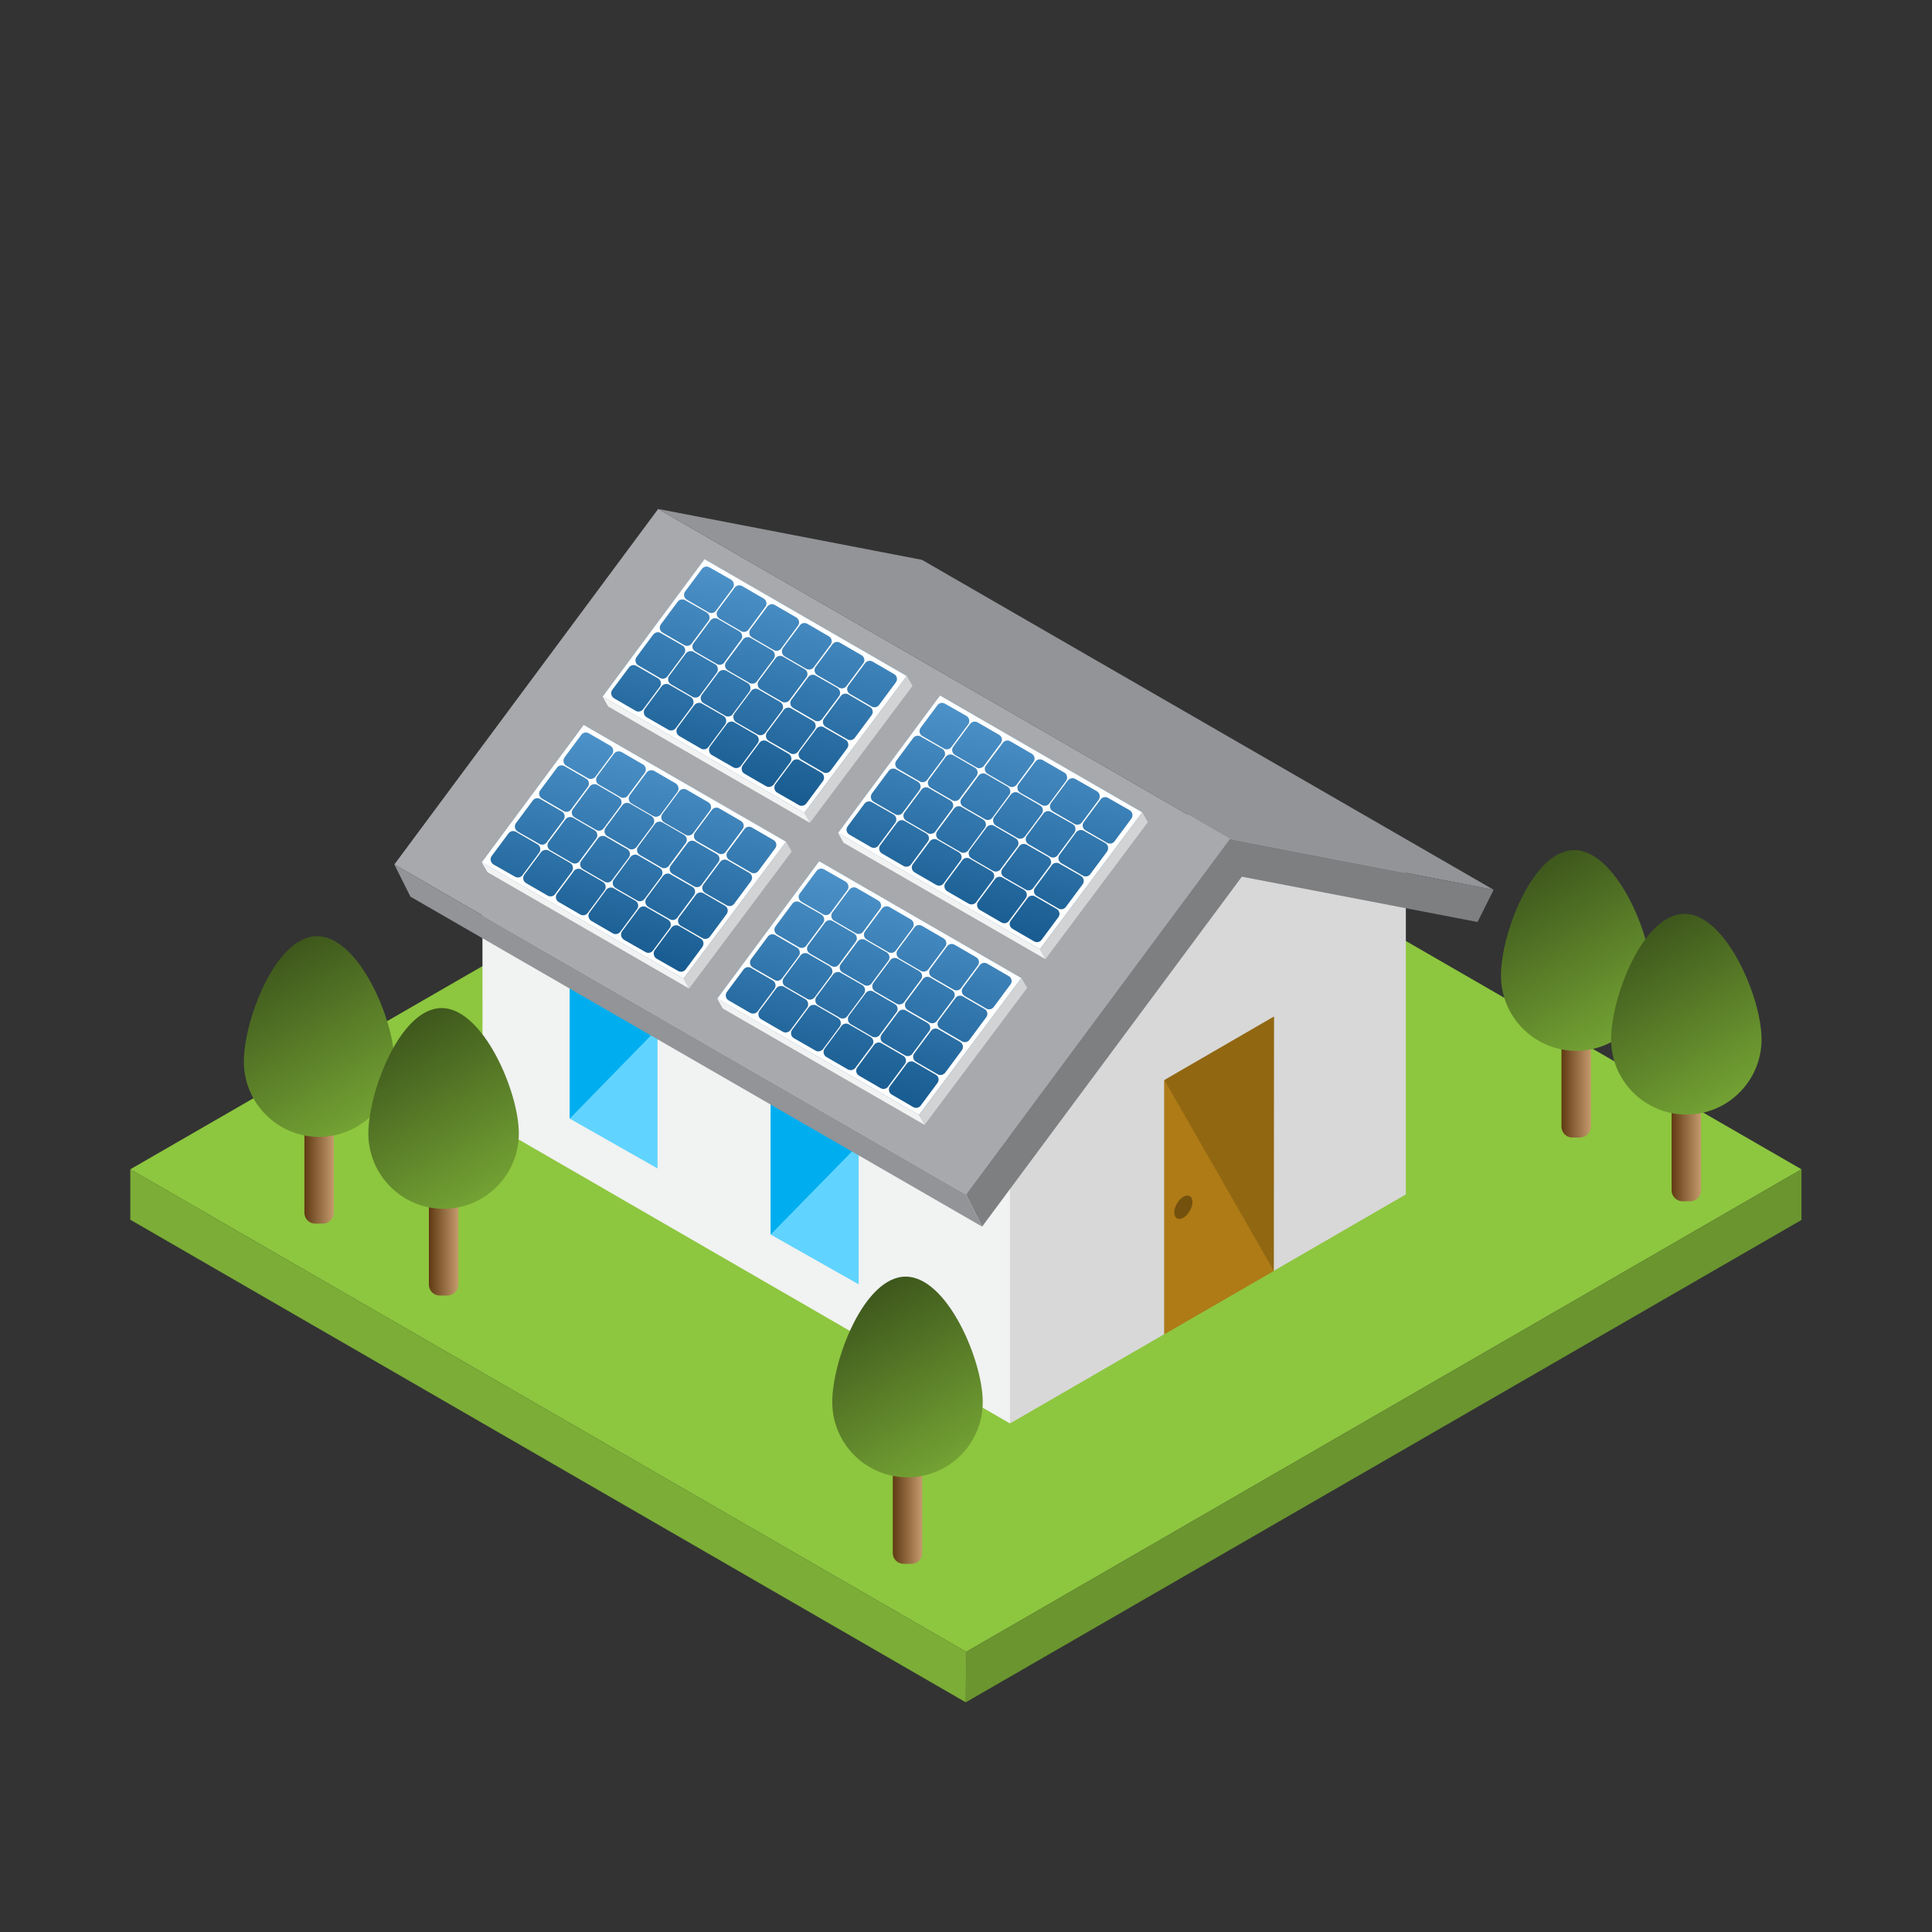 <svg version="1.2" xmlns="http://www.w3.org/2000/svg" viewBox="0 0 900 900" width="1000" height="1000">
	<rect x="0" y="0" width="900" height="900" fill="#333333" stroke="none"/>
	<title>shutterstock_1043228269-ai</title>
	<defs>
		<linearGradient id="g1" x1="421.6" y1="280.4" x2="399.3" y2="386.2" gradientUnits="userSpaceOnUse">
			<stop offset="0" stop-color="#4e94cb"/>
			<stop offset="1" stop-color="#14588d"/>
		</linearGradient>
		<linearGradient id="g2" x1="365.3" y1="357.6" x2="343.1" y2="463.4" gradientUnits="userSpaceOnUse">
			<stop offset="0" stop-color="#4e94cb"/>
			<stop offset="1" stop-color="#14588d"/>
		</linearGradient>
		<linearGradient id="g3" x1="531.2" y1="343.9" x2="509" y2="449.7" gradientUnits="userSpaceOnUse">
			<stop offset="0" stop-color="#4e94cb"/>
			<stop offset="1" stop-color="#14588d"/>
		</linearGradient>
		<linearGradient id="g4" x1="475" y1="421.1" x2="452.7" y2="526.9" gradientUnits="userSpaceOnUse">
			<stop offset="0" stop-color="#4e94cb"/>
			<stop offset="1" stop-color="#14588d"/>
		</linearGradient>
		<linearGradient id="g5" x1="727.4" y1="471.5" x2="741.1" y2="471.5" gradientUnits="userSpaceOnUse">
			<stop offset="0" stop-color="#603913"/>
			<stop offset="1" stop-color="#c49a6c"/>
		</linearGradient>
		<linearGradient id="g6" x1="772.2" y1="353.8" x2="830.2" y2="454.3" gradientUnits="userSpaceOnUse">
			<stop offset="0" stop-color="#354a18"/>
			<stop offset="1" stop-color="#7bad37"/>
		</linearGradient>
		<linearGradient id="g7" x1="778.7" y1="501.2" x2="792.4" y2="501.2" gradientUnits="userSpaceOnUse">
			<stop offset="0" stop-color="#603913"/>
			<stop offset="1" stop-color="#c49a6c"/>
		</linearGradient>
		<linearGradient id="g8" x1="823.6" y1="383.5" x2="881.6" y2="484" gradientUnits="userSpaceOnUse">
			<stop offset="0" stop-color="#354a18"/>
			<stop offset="1" stop-color="#7bad37"/>
		</linearGradient>
		<linearGradient id="g9" x1="415.9" y1="670.2" x2="429.6" y2="670.2" gradientUnits="userSpaceOnUse">
			<stop offset="0" stop-color="#603913"/>
			<stop offset="1" stop-color="#c49a6c"/>
		</linearGradient>
		<linearGradient id="g10" x1="460.8" y1="552.5" x2="518.8" y2="653" gradientUnits="userSpaceOnUse">
			<stop offset="0" stop-color="#354a18"/>
			<stop offset="1" stop-color="#7bad37"/>
		</linearGradient>
		<linearGradient id="g11" x1="141.8" y1="511.6" x2="155.5" y2="511.6" gradientUnits="userSpaceOnUse">
			<stop offset="0" stop-color="#603913"/>
			<stop offset="1" stop-color="#c49a6c"/>
		</linearGradient>
		<linearGradient id="g12" x1="186.6" y1="393.9" x2="244.6" y2="494.4" gradientUnits="userSpaceOnUse">
			<stop offset="0" stop-color="#354a18"/>
			<stop offset="1" stop-color="#7bad37"/>
		</linearGradient>
		<linearGradient id="g13" x1="199.8" y1="545.1" x2="213.5" y2="545.1" gradientUnits="userSpaceOnUse">
			<stop offset="0" stop-color="#603913"/>
			<stop offset="1" stop-color="#c49a6c"/>
		</linearGradient>
		<linearGradient id="g14" x1="244.6" y1="427.4" x2="302.6" y2="527.9" gradientUnits="userSpaceOnUse">
			<stop offset="0" stop-color="#354a18"/>
			<stop offset="1" stop-color="#7bad37"/>
		</linearGradient>
	</defs>
	<style>
		.s0 { fill: #8dc63f } 
		.s1 { fill: #6a952f } 
		.s2 { fill: #7bad37 } 
		.s3 { fill: #d8d8d8 } 
		.s4 { fill: #f1f2f2 } 
		.s5 { fill: #60d4ff } 
		.s6 { fill: #00aeef } 
		.s7 { fill: #a7a9ac } 
		.s8 { fill: #929497 } 
		.s9 { fill: #7d7f81 } 
		.s10 { fill: url(#g1) } 
		.s11 { fill: #ffffff } 
		.s12 { fill: #d1d3d4 } 
		.s13 { fill: url(#g2) } 
		.s14 { fill: url(#g3) } 
		.s15 { fill: url(#g4) } 
		.s16 { fill: #916712 } 
		.s17 { fill: #ae7b16 } 
		.s18 { fill: #74520e } 
		.s19 { fill: url(#g5) } 
		.s20 { fill: url(#g6) } 
		.s21 { fill: url(#g7) } 
		.s22 { fill: url(#g8) } 
		.s23 { fill: url(#g9) } 
		.s24 { fill: url(#g10) } 
		.s25 { fill: url(#g11) } 
		.s26 { fill: url(#g12) } 
		.s27 { fill: url(#g13) } 
		.s28 { fill: url(#g14) } 
	</style>
	<g id="_Artboards_">
	</g>
	<g id="Layer 1">
		<g id="&lt;Group&gt;">
			<path id="&lt;Path&gt;" class="s0" d="m450 320.1l389.2 224.6-389.1 224.8-389.4-224.8z"/>
			<path id="&lt;Path&gt;" class="s1" d="m839.2 544.7v23.6l-389.3 224.7 0.2-23.5z"/>
			<path id="&lt;Path&gt;" class="s2" d="m60.7 568.2v-23.5l389.4 224.8-0.2 23.5z"/>
		</g>
		<g id="&lt;Group&gt;">
			<path id="&lt;Path&gt;" class="s3" d="m654.9 556.4l-184.4 106.7v-156.5l83.6-128.4 100.8 21.7z"/>
			<path id="&lt;Path&gt;" class="s4" d="m224.8 521.1l245.7 142v-156.5l-245.8-141.9z"/>
		</g>
		<g id="&lt;Group&gt;">
			<path id="&lt;Path&gt;" class="s5" d="m265.4 455.3v65.8l40.9 23.2v-65.1z"/>
			<path id="&lt;Path&gt;" class="s6" d="m306.3 479.2l-40.9-23.9v65.8z"/>
		</g>
		<g id="&lt;Group&gt;">
			<path id="&lt;Path&gt;" class="s5" d="m359 509.3v65.8l41 23.2v-65.1z"/>
			<path id="&lt;Path&gt;" class="s6" d="m400 533.2l-41-23.9v65.8z"/>
		</g>
		<g id="&lt;Group&gt;">
			<g id="&lt;Group&gt;">
				<path id="&lt;Path&gt;" class="s7" d="m572.9 390.8l-122.9 165.6-266.3-153.7 122.9-165.6z"/>
				<path id="&lt;Path&gt;" class="s8" d="m306.6 237.1l266.3 153.7 122.9 23.7-266.3-153.7z"/>
			</g>
			<path id="&lt;Path&gt;" class="s9" d="m695.8 414.5l-7.5 15-109.8-21.1-121 163-7.5-15 122.9-165.6z"/>
			<path id="&lt;Path&gt;" class="s8" d="m183.7 402.7l7.5 15 266.3 153.7-7.5-15z"/>
		</g>
		<g id="&lt;Group&gt;">
			<g id="&lt;Group&gt;">
				<path id="&lt;Path&gt;" class="s10" d="m422.4 314.9l-94.2-54.4-47.5 64 94 54.2z"/>
				<path id="&lt;Compound Path&gt;" fill-rule="evenodd" class="s11" d="m422.4 314.9l-47.7 63.8-94-54.2 47.5-64zm-34.6-14.8l-7.8 10.5c-1 1.3-0.6 3.1 0.8 3.9l10 5.8c1.2 0.7 2.7 0.4 3.5-0.7l7.8-10.5c1-1.3 0.6-3.1-0.8-3.9l-10-5.8c-1.2-0.7-2.7-0.4-3.5 0.7zm-28.2 2.8l-10-5.8c-1.2-0.6-2.7-0.3-3.5 0.8l-7.8 10.5c-1 1.3-0.6 3.1 0.8 3.9l10 5.8c1.2 0.7 2.7 0.4 3.5-0.7l7.8-10.5c1-1.3 0.6-3.2-0.8-4zm-6.1 14.2c-1 1.3-0.6 3.2 0.8 4l10 5.8c1.2 0.6 2.7 0.3 3.5-0.8l7.8-10.5c1-1.3 0.6-3.1-0.8-3.9l-10-5.8c-1.2-0.7-2.7-0.4-3.5 0.7zm-9.1-23l-10-5.8c-1.2-0.7-2.7-0.3-3.5 0.8l-7.8 10.5c-1 1.3-0.6 3.1 0.8 3.9l10 5.8c1.2 0.7 2.7 0.4 3.5-0.7l7.8-10.6c1-1.2 0.6-3.1-0.8-3.9zm-24.9 10.3l-7.8 10.5c-0.9 1.3-0.5 3.1 0.9 3.9l10 5.8c1.2 0.7 2.7 0.4 3.5-0.7l7.8-10.5c0.9-1.3 0.6-3.2-0.8-4l-10.1-5.8c-1.1-0.6-2.6-0.3-3.5 0.8zm8.3 23.2l10 5.8c1.2 0.7 2.7 0.4 3.5-0.7l7.8-10.5c0.9-1.3 0.6-3.2-0.8-4l-10-5.8c-1.2-0.6-2.7-0.3-3.6 0.8l-7.8 10.5c-0.9 1.3-0.5 3.1 0.9 3.9zm15.1 8.8l10.1 5.8c1.1 0.6 2.7 0.3 3.5-0.8l7.8-10.5c0.9-1.3 0.5-3.1-0.9-3.9l-10-5.8c-1.1-0.7-2.7-0.4-3.5 0.7l-7.8 10.5c-0.9 1.3-0.5 3.2 0.8 4zm15.2 8.7l10.1 5.8c1.1 0.7 2.6 0.4 3.5-0.7l7.8-10.5c0.9-1.3 0.5-3.1-0.9-3.9l-10-5.8c-1.2-0.7-2.7-0.4-3.5 0.7l-7.8 10.5c-0.9 1.3-0.6 3.1 0.8 3.9zm24.9-10.2l7.8-10.5c1-1.3 0.6-3.1-0.8-4l-10-5.7c-1.2-0.7-2.7-0.4-3.5 0.7l-7.8 10.5c-1 1.3-0.6 3.1 0.8 3.9l10 5.8c1.2 0.7 2.7 0.4 3.5-0.7zm-10.4-43.6l-7.8 10.5c-1 1.3-0.6 3.2 0.8 4l10 5.8c1.2 0.6 2.7 0.3 3.5-0.8l7.8-10.5c1-1.3 0.6-3.1-0.8-3.9l-10-5.8c-1.2-0.7-2.7-0.4-3.5 0.7zm-15.2-8.7l-7.8 10.5c-1 1.3-0.6 3.1 0.8 3.9l10 5.8c1.2 0.7 2.7 0.4 3.5-0.7l7.8-10.6c1-1.2 0.6-3.1-0.8-3.9l-10-5.8c-1.2-0.7-2.7-0.3-3.5 0.8zm-15.2-8.8l-7.8 10.5c-1 1.3-0.6 3.1 0.8 3.9l10 5.8c1.2 0.7 2.7 0.4 3.5-0.7l7.8-10.6c1-1.2 0.6-3.1-0.8-3.9l-10-5.8c-1.2-0.7-2.7-0.3-3.5 0.8zm-22.2 5.6l10 5.8c1.2 0.7 2.7 0.4 3.5-0.7l7.8-10.5c1-1.3 0.6-3.2-0.8-4l-10-5.7c-1.2-0.7-2.7-0.4-3.5 0.7l-7.8 10.5c-1 1.3-0.6 3.1 0.8 3.9zm-11.3 15.3l10 5.8c1.2 0.7 2.7 0.4 3.5-0.7l7.8-10.5c1-1.3 0.6-3.1-0.8-4l-10-5.7c-1.2-0.7-2.7-0.4-3.5 0.7l-7.8 10.5c-1 1.3-0.6 3.1 0.8 3.9zm-11.3 15.3l10 5.8c1.2 0.7 2.7 0.4 3.5-0.7l7.8-10.5c0.9-1.3 0.6-3.1-0.8-3.9l-10.1-5.8c-1.1-0.7-2.6-0.4-3.5 0.7l-7.8 10.5c-0.9 1.3-0.5 3.1 0.9 3.9zm2.2 20.4l7.8-10.5c0.9-1.3 0.5-3.1-0.8-3.9l-10.1-5.8c-1.1-0.7-2.7-0.4-3.5 0.7l-7.8 10.5c-0.9 1.3-0.5 3.1 0.9 3.9l10 5.8c1.1 0.7 2.7 0.4 3.5-0.7zm15.2 8.8l7.8-10.5c0.9-1.3 0.5-3.2-0.8-4l-10.1-5.8c-1.1-0.6-2.7-0.3-3.5 0.8l-7.8 10.5c-0.9 1.3-0.5 3.1 0.8 3.9l10.1 5.8c1.1 0.7 2.7 0.4 3.5-0.7zm15.2 8.8l7.8-10.5c0.9-1.3 0.6-3.2-0.8-4l-10.1-5.8c-1.1-0.6-2.6-0.3-3.5 0.8l-7.8 10.5c-0.9 1.3-0.5 3.1 0.9 3.9l10 5.8c1.2 0.7 2.7 0.4 3.5-0.7zm15.2 8.7l7.8-10.5c0.9-1.3 0.5-3.1-0.9-3.9l-10-5.8c-1.2-0.7-2.7-0.4-3.5 0.7l-7.8 10.5c-0.9 1.3-0.6 3.2 0.8 4l10.1 5.8c1.1 0.6 2.6 0.3 3.5-0.8zm15.2 8.8l7.8-10.5c0.9-1.3 0.5-3.1-0.9-3.9l-10-5.8c-1.2-0.7-2.7-0.4-3.5 0.7l-7.8 10.5c-0.9 1.3-0.6 3.1 0.8 3.9l10 5.8c1.2 0.7 2.7 0.4 3.6-0.7zm22.1-5.6l-10-5.8c-1.1-0.7-2.7-0.4-3.5 0.7l-7.8 10.5c-0.9 1.3-0.5 3.1 0.8 3.9l10.1 5.8c1.1 0.7 2.6 0.4 3.5-0.7l7.8-10.5c0.9-1.3 0.5-3.1-0.9-3.9zm11.4-15.3l-10.1-5.8c-1.1-0.7-2.7-0.4-3.5 0.7l-7.8 10.5c-0.9 1.3-0.5 3.1 0.9 3.9l10 5.8c1.1 0.7 2.7 0.4 3.5-0.7l7.8-10.5c0.9-1.3 0.5-3.1-0.8-3.9zm11.3-15.3l-10-5.8c-1.2-0.7-2.7-0.4-3.5 0.7l-7.8 10.5c-1 1.3-0.6 3.1 0.8 3.9l10 5.8c1.2 0.7 2.7 0.4 3.5-0.7l7.8-10.5c1-1.3 0.6-3.1-0.8-3.9zm12.1-11.4c1-1.3 0.6-3.1-0.8-3.9l-10-5.8c-1.2-0.7-2.7-0.4-3.5 0.7l-7.8 10.5c-1 1.3-0.6 3.1 0.8 3.9l10 5.8c1.2 0.7 2.7 0.4 3.5-0.7z"/>
				<path id="&lt;Path&gt;" class="s12" d="m422.4 314.9l2.7 4.6-47.8 63.8-2.6-4.6z"/>
				<path id="&lt;Path&gt;" class="s4" d="m280.7 324.5l2.6 4.6 94 54.2-2.6-4.6z"/>
			</g>
			<g id="&lt;Group&gt;">
				<path id="&lt;Path&gt;" class="s13" d="m366.2 392.1l-94.3-54.4-47.5 64 94 54.2z"/>
				<path id="&lt;Compound Path&gt;" fill-rule="evenodd" class="s11" d="m366.2 392.1l-47.8 63.8-94-54.2 47.5-64zm-34.6-14.8l-7.8 10.5c-1 1.3-0.6 3.1 0.8 4l10 5.7c1.2 0.7 2.7 0.4 3.5-0.7l7.8-10.5c1-1.3 0.6-3.1-0.8-3.9l-10-5.8c-1.2-0.7-2.7-0.4-3.5 0.7zm-28.2 2.8l-10-5.8c-1.2-0.6-2.7-0.3-3.5 0.8l-7.8 10.5c-0.9 1.3-0.6 3.1 0.8 3.9l10 5.8c1.2 0.7 2.7 0.4 3.6-0.7l7.8-10.5c0.9-1.3 0.5-3.2-0.9-4zm-6.1 14.3c-1 1.2-0.6 3.1 0.8 3.9l10 5.8c1.2 0.7 2.7 0.3 3.5-0.8l7.8-10.5c1-1.3 0.6-3.1-0.8-3.9l-10-5.8c-1.2-0.7-2.7-0.4-3.5 0.7zm-9.1-23l-10-5.8c-1.2-0.6-2.7-0.3-3.5 0.8l-7.8 10.5c-1 1.3-0.6 3.1 0.8 3.9l10 5.8c1.2 0.7 2.7 0.4 3.5-0.7l7.8-10.5c1-1.3 0.6-3.2-0.8-4zm-24.8 10.3l-7.8 10.5c-1 1.3-0.6 3.1 0.8 3.9l10 5.8c1.2 0.7 2.7 0.4 3.5-0.7l7.8-10.5c1-1.3 0.6-3.2-0.8-4l-10-5.8c-1.2-0.6-2.7-0.3-3.5 0.8zm8.2 23.2l10 5.8c1.2 0.7 2.7 0.4 3.5-0.7l7.8-10.5c1-1.3 0.6-3.2-0.8-4l-10-5.8c-1.2-0.6-2.7-0.3-3.5 0.8l-7.8 10.5c-1 1.3-0.6 3.1 0.8 3.9zm15.2 8.8l10 5.8c1.2 0.7 2.7 0.3 3.5-0.8l7.8-10.5c0.9-1.3 0.6-3.1-0.8-3.9l-10-5.8c-1.2-0.7-2.7-0.4-3.6 0.7l-7.8 10.6c-0.9 1.2-0.5 3.1 0.9 3.9zm15.2 8.8l10 5.7c1.2 0.7 2.7 0.4 3.5-0.7l7.8-10.5c0.9-1.3 0.6-3.1-0.8-3.9l-10.1-5.8c-1.1-0.7-2.6-0.4-3.5 0.7l-7.8 10.5c-0.9 1.3-0.5 3.1 0.9 4zm24.8-10.3l7.8-10.5c1-1.3 0.6-3.1-0.8-3.9l-10-5.8c-1.2-0.7-2.7-0.4-3.5 0.7l-7.8 10.5c-1 1.3-0.6 3.1 0.8 3.9l10 5.8c1.2 0.7 2.7 0.4 3.5-0.7zm-10.4-43.6l-7.8 10.5c-1 1.3-0.6 3.2 0.8 4l10 5.8c1.2 0.6 2.7 0.3 3.5-0.8l7.8-10.5c1-1.3 0.6-3.1-0.8-3.9l-10-5.8c-1.2-0.7-2.7-0.4-3.5 0.7zm-15.2-8.7l-7.8 10.5c-0.9 1.3-0.6 3.1 0.8 3.9l10 5.8c1.2 0.7 2.7 0.4 3.6-0.7l7.8-10.5c0.9-1.3 0.5-3.2-0.9-4l-10-5.8c-1.2-0.6-2.7-0.3-3.5 0.8zm-15.2-8.8l-7.8 10.5c-0.9 1.3-0.6 3.1 0.8 3.9l10 5.8c1.2 0.7 2.7 0.4 3.5-0.7l7.8-10.5c1-1.3 0.6-3.2-0.8-4l-10-5.8c-1.2-0.6-2.7-0.3-3.5 0.8zm-22.2 5.6l10 5.8c1.2 0.7 2.7 0.4 3.6-0.7l7.8-10.5c0.9-1.3 0.5-3.1-0.9-3.9l-10-5.8c-1.2-0.7-2.7-0.4-3.5 0.7l-7.8 10.5c-0.9 1.3-0.6 3.1 0.8 3.9zm-11.3 15.3l10 5.8c1.2 0.7 2.7 0.4 3.5-0.7l7.8-10.5c1-1.3 0.6-3.1-0.8-3.9l-10-5.8c-1.2-0.7-2.7-0.4-3.5 0.7l-7.8 10.5c-1 1.3-0.6 3.1 0.8 3.9zm-11.3 15.4l10 5.7c1.2 0.7 2.7 0.4 3.5-0.7l7.8-10.5c1-1.3 0.6-3.1-0.8-3.9l-10-5.8c-1.2-0.7-2.7-0.4-3.5 0.7l-7.8 10.5c-1 1.3-0.6 3.1 0.8 4zm2.2 20.3l7.8-10.5c0.9-1.3 0.6-3.1-0.8-3.9l-10-5.8c-1.2-0.7-2.7-0.4-3.5 0.7l-7.8 10.5c-1 1.3-0.6 3.1 0.8 4l10 5.7c1.2 0.7 2.7 0.4 3.5-0.7zm15.2 8.8l7.8-10.5c0.9-1.3 0.6-3.2-0.8-4l-10-5.8c-1.2-0.6-2.7-0.3-3.6 0.8l-7.8 10.5c-0.9 1.3-0.5 3.1 0.9 3.9l10 5.8c1.2 0.7 2.7 0.4 3.5-0.7zm15.2 8.8l7.8-10.5c1-1.3 0.6-3.2-0.8-4l-10-5.8c-1.2-0.6-2.7-0.3-3.5 0.8l-7.8 10.5c-1 1.3-0.6 3.1 0.8 3.9l10 5.8c1.2 0.7 2.7 0.4 3.5-0.7zm15.2 8.7l7.8-10.5c0.9-1.3 0.6-3.1-0.8-3.9l-10.1-5.8c-1.1-0.7-2.6-0.4-3.5 0.7l-7.8 10.6c-0.9 1.2-0.5 3.1 0.9 3.9l10 5.8c1.2 0.7 2.7 0.3 3.5-0.8zm15.2 8.8l7.8-10.5c0.9-1.3 0.5-3.1-0.8-3.9l-10.1-5.8c-1.1-0.7-2.6-0.4-3.5 0.7l-7.8 10.5c-0.9 1.3-0.5 3.1 0.9 4l10 5.7c1.1 0.7 2.7 0.4 3.5-0.7zm22.2-5.6l-10-5.8c-1.2-0.7-2.7-0.4-3.6 0.7l-7.8 10.5c-0.9 1.3-0.5 3.2 0.9 4l10 5.7c1.2 0.7 2.7 0.4 3.5-0.7l7.8-10.5c0.9-1.3 0.6-3.1-0.8-3.9zm11.3-15.3l-10-5.8c-1.2-0.7-2.7-0.4-3.5 0.7l-7.8 10.5c-1 1.3-0.6 3.2 0.8 4l10 5.7c1.2 0.7 2.7 0.4 3.5-0.7l7.8-10.5c0.9-1.3 0.6-3.1-0.8-3.9zm11.3-15.3l-10-5.8c-1.2-0.7-2.7-0.4-3.5 0.7l-7.8 10.5c-1 1.3-0.6 3.1 0.8 4l10 5.7c1.2 0.7 2.7 0.4 3.5-0.7l7.8-10.5c1-1.3 0.6-3.1-0.8-3.9zm12.1-11.4c1-1.3 0.6-3.1-0.8-3.9l-10-5.8c-1.2-0.7-2.7-0.4-3.5 0.7l-7.8 10.5c-1 1.3-0.6 3.1 0.8 3.9l10 5.8c1.2 0.7 2.7 0.4 3.5-0.7z"/>
				<path id="&lt;Path&gt;" class="s12" d="m366.2 392.1l2.6 4.6-47.8 63.8-2.6-4.6z"/>
				<path id="&lt;Path&gt;" class="s4" d="m224.4 401.7l2.7 4.6 93.9 54.2-2.6-4.6z"/>
			</g>
			<g id="&lt;Group&gt;">
				<path id="&lt;Path&gt;" class="s14" d="m532.1 378.4l-94.2-54.4-47.5 64 94 54.2z"/>
				<path id="&lt;Compound Path&gt;" fill-rule="evenodd" class="s11" d="m532.1 378.4l-47.7 63.8-94-54.2 47.5-64zm-34.7-14.8l-7.8 10.5c-0.9 1.3-0.5 3.1 0.9 3.9l10 5.8c1.2 0.7 2.7 0.4 3.5-0.7l7.8-10.5c0.9-1.3 0.6-3.1-0.8-4l-10-5.7c-1.2-0.7-2.7-0.4-3.6 0.7zm-28.1 2.8l-10-5.8c-1.2-0.7-2.7-0.3-3.5 0.8l-7.8 10.5c-1 1.3-0.6 3.1 0.8 3.9l10 5.8c1.2 0.7 2.7 0.4 3.5-0.7l7.8-10.6c1-1.2 0.6-3.1-0.8-3.9zm-6.2 14.2c-0.9 1.3-0.5 3.2 0.9 4l10 5.8c1.2 0.6 2.7 0.3 3.5-0.8l7.8-10.5c0.9-1.3 0.6-3.1-0.8-3.9l-10-5.8c-1.2-0.7-2.7-0.4-3.6 0.7zm-9-23l-10-5.8c-1.2-0.7-2.7-0.3-3.5 0.7l-7.8 10.6c-1 1.2-0.6 3.1 0.8 3.9l10 5.8c1.2 0.7 2.7 0.3 3.5-0.8l7.8-10.5c0.9-1.3 0.6-3.1-0.8-3.9zm-24.9 10.3l-7.8 10.5c-1 1.3-0.6 3.1 0.8 3.9l10 5.8c1.2 0.7 2.7 0.3 3.5-0.7l7.8-10.6c1-1.2 0.6-3.1-0.8-3.9l-10-5.8c-1.2-0.7-2.7-0.3-3.5 0.8zm8.2 23.2l10 5.8c1.2 0.7 2.7 0.4 3.6-0.7l7.8-10.6c0.9-1.2 0.5-3.1-0.9-3.9l-10-5.8c-1.2-0.7-2.7-0.3-3.5 0.8l-7.8 10.5c-0.9 1.3-0.6 3.1 0.8 3.9zm15.2 8.8l10 5.8c1.2 0.6 2.7 0.3 3.5-0.8l7.8-10.5c1-1.3 0.6-3.1-0.8-3.9l-10-5.8c-1.2-0.7-2.7-0.4-3.5 0.7l-7.8 10.5c-1 1.3-0.6 3.2 0.8 4zm15.2 8.7l10 5.8c1.2 0.7 2.7 0.4 3.5-0.7l7.8-10.5c1-1.3 0.6-3.1-0.8-4l-10-5.7c-1.2-0.7-2.7-0.4-3.5 0.7l-7.8 10.5c-1 1.3-0.6 3.1 0.8 3.9zm24.9-10.2l7.8-10.5c0.9-1.3 0.6-3.2-0.8-4l-10.1-5.7c-1.1-0.7-2.6-0.4-3.5 0.7l-7.8 10.5c-0.9 1.3-0.5 3.1 0.9 3.9l10 5.8c1.2 0.7 2.7 0.4 3.5-0.7zm-10.4-43.6l-7.8 10.5c-1 1.3-0.6 3.2 0.8 4l10 5.7c1.2 0.7 2.7 0.4 3.5-0.7l7.8-10.5c0.9-1.3 0.6-3.1-0.8-3.9l-10-5.8c-1.2-0.7-2.7-0.4-3.5 0.7zm-15.2-8.7l-7.8 10.5c-1 1.3-0.6 3.1 0.8 3.9l10 5.8c1.2 0.7 2.7 0.3 3.5-0.8l7.8-10.5c1-1.3 0.6-3.1-0.8-3.9l-10-5.8c-1.2-0.7-2.7-0.3-3.5 0.8zm-15.2-8.9l-7.8 10.6c-1 1.2-0.6 3.1 0.8 3.9l10 5.8c1.2 0.7 2.7 0.3 3.5-0.8l7.8-10.5c1-1.3 0.6-3.1-0.8-3.9l-10-5.8c-1.2-0.7-2.7-0.3-3.5 0.7zm-22.2 5.7l10 5.8c1.2 0.7 2.7 0.4 3.5-0.7l7.8-10.5c1-1.3 0.6-3.2-0.8-4l-10-5.7c-1.2-0.7-2.7-0.4-3.5 0.7l-7.8 10.5c-1 1.3-0.6 3.1 0.8 3.9zm-11.3 15.3l10 5.8c1.2 0.7 2.7 0.4 3.5-0.7l7.8-10.5c1-1.3 0.6-3.2-0.8-4l-10-5.7c-1.2-0.7-2.7-0.4-3.5 0.7l-7.8 10.5c-1 1.3-0.6 3.1 0.8 3.9zm-11.4 15.3l10 5.8c1.2 0.7 2.7 0.4 3.5-0.7l7.8-10.5c1-1.3 0.6-3.2-0.8-4l-10-5.7c-1.2-0.7-2.7-0.4-3.5 0.7l-7.8 10.5c-0.9 1.3-0.6 3.1 0.8 3.9zm2.2 20.4l7.8-10.5c1-1.3 0.6-3.2-0.8-4l-10-5.7c-1.2-0.7-2.7-0.4-3.5 0.7l-7.8 10.5c-1 1.3-0.6 3.1 0.8 3.9l10 5.8c1.2 0.7 2.7 0.4 3.5-0.7zm15.2 8.8l7.8-10.6c1-1.2 0.6-3.1-0.8-3.9l-10-5.8c-1.2-0.7-2.7-0.3-3.5 0.8l-7.8 10.5c-1 1.3-0.6 3.1 0.8 3.9l10 5.8c1.2 0.7 2.7 0.3 3.5-0.7zm15.2 8.8l7.8-10.6c1-1.2 0.6-3.1-0.8-3.9l-10-5.8c-1.2-0.7-2.7-0.3-3.5 0.8l-7.8 10.5c-1 1.3-0.6 3.1 0.8 3.9l10 5.8c1.2 0.7 2.7 0.4 3.5-0.7zm15.2 8.7l7.8-10.5c1-1.3 0.6-3.1-0.8-3.9l-10-5.8c-1.2-0.7-2.7-0.4-3.5 0.7l-7.8 10.5c-1 1.3-0.6 3.2 0.8 4l10 5.8c1.2 0.6 2.7 0.3 3.5-0.8zm15.2 8.8l7.8-10.5c1-1.3 0.6-3.1-0.8-4l-10-5.7c-1.2-0.7-2.7-0.4-3.5 0.7l-7.8 10.5c-1 1.3-0.6 3.1 0.8 3.9l10 5.8c1.2 0.7 2.7 0.4 3.5-0.7zm22.2-5.6l-10-5.8c-1.2-0.7-2.7-0.4-3.5 0.7l-7.8 10.5c-1 1.3-0.6 3.1 0.8 3.9l10 5.8c1.2 0.7 2.7 0.4 3.5-0.7l7.8-10.5c1-1.3 0.6-3.1-0.8-3.9zm11.3-15.4l-10-5.7c-1.2-0.7-2.7-0.4-3.5 0.7l-7.8 10.5c-1 1.3-0.6 3.1 0.8 3.9l10 5.8c1.2 0.7 2.7 0.4 3.5-0.7l7.8-10.5c1-1.3 0.6-3.1-0.8-4zm11.4-15.3l-10-5.7c-1.2-0.7-2.7-0.4-3.6 0.7l-7.7 10.5c-1 1.3-0.6 3.1 0.8 3.9l10 5.8c1.2 0.7 2.7 0.4 3.5-0.7l7.8-10.5c0.9-1.3 0.6-3.2-0.8-4zm12.1-11.3c1-1.3 0.6-3.2-0.8-4l-10-5.7c-1.2-0.7-2.7-0.4-3.5 0.7l-7.8 10.5c-1 1.3-0.6 3.1 0.8 3.9l10 5.8c1.2 0.7 2.7 0.4 3.5-0.7z"/>
				<path id="&lt;Path&gt;" class="s12" d="m532.1 378.4l2.6 4.6-47.7 63.8-2.6-4.6z"/>
				<path id="&lt;Path&gt;" class="s4" d="m390.4 388l2.6 4.6 94 54.2-2.6-4.6z"/>
			</g>
			<g id="&lt;Group&gt;">
				<path id="&lt;Path&gt;" class="s15" d="m475.8 455.6l-94.2-54.4-47.5 64 94 54.2z"/>
				<path id="&lt;Compound Path&gt;" fill-rule="evenodd" class="s11" d="m475.8 455.6l-47.7 63.8-94-54.2 47.5-64zm-34.6-14.8l-7.8 10.5c-1 1.3-0.6 3.1 0.8 3.9l10 5.8c1.2 0.7 2.7 0.4 3.5-0.7l7.8-10.5c1-1.3 0.6-3.1-0.8-3.9l-10-5.8c-1.2-0.7-2.7-0.4-3.5 0.7zm-28.2 2.8l-10-5.8c-1.2-0.6-2.7-0.3-3.5 0.8l-7.8 10.5c-1 1.3-0.6 3.1 0.8 3.9l10 5.8c1.2 0.7 2.7 0.4 3.5-0.7l7.8-10.5c1-1.3 0.6-3.2-0.8-4zm-6.1 14.2c-1 1.3-0.6 3.2 0.8 4l10 5.8c1.2 0.6 2.7 0.3 3.5-0.8l7.8-10.5c1-1.3 0.6-3.1-0.8-3.9l-10-5.8c-1.2-0.7-2.7-0.4-3.5 0.7zm-9.1-23l-10-5.8c-1.2-0.7-2.7-0.3-3.5 0.8l-7.8 10.5c-1 1.3-0.6 3.1 0.8 3.9l10 5.8c1.2 0.7 2.7 0.4 3.5-0.7l7.8-10.6c1-1.2 0.6-3.1-0.8-3.9zm-24.9 10.3l-7.8 10.5c-0.9 1.3-0.6 3.1 0.8 3.9l10.1 5.8c1.1 0.7 2.6 0.4 3.5-0.7l7.8-10.5c0.9-1.3 0.5-3.2-0.9-4l-10-5.8c-1.2-0.6-2.7-0.3-3.5 0.8zm8.2 23.2l10.1 5.8c1.1 0.7 2.7 0.4 3.5-0.7l7.8-10.5c0.9-1.3 0.5-3.2-0.8-4l-10.1-5.8c-1.1-0.6-2.7-0.3-3.5 0.8l-7.8 10.5c-0.9 1.3-0.5 3.1 0.8 3.9zm15.2 8.8l10 5.8c1.2 0.6 2.7 0.3 3.5-0.8l7.8-10.5c1-1.3 0.6-3.1-0.8-3.9l-10-5.8c-1.2-0.7-2.7-0.4-3.5 0.7l-7.8 10.5c-0.9 1.3-0.6 3.2 0.8 4zm15.2 8.7l10 5.8c1.2 0.7 2.7 0.4 3.5-0.7l7.8-10.5c1-1.3 0.6-3.1-0.8-3.9l-10-5.8c-1.2-0.7-2.7-0.4-3.5 0.7l-7.8 10.5c-0.9 1.3-0.6 3.1 0.8 3.9zm24.9-10.2l7.8-10.5c1-1.3 0.6-3.1-0.8-3.9l-10-5.8c-1.2-0.7-2.7-0.4-3.5 0.7l-7.8 10.5c-1 1.3-0.6 3.1 0.8 3.9l10 5.8c1.2 0.7 2.7 0.4 3.5-0.7zm-10.4-43.6l-7.8 10.5c-1 1.3-0.6 3.2 0.8 4l10 5.8c1.2 0.6 2.7 0.3 3.5-0.8l7.8-10.5c1-1.3 0.6-3.1-0.8-3.9l-10-5.8c-1.2-0.7-2.7-0.4-3.5 0.7zm-15.2-8.7l-7.8 10.5c-1 1.3-0.6 3.1 0.8 3.9l10 5.8c1.2 0.7 2.7 0.4 3.5-0.7l7.8-10.5c1-1.3 0.6-3.2-0.8-4l-10-5.8c-1.2-0.6-2.7-0.3-3.5 0.8zm-15.2-8.8l-7.8 10.5c-1 1.3-0.6 3.1 0.8 3.9l10 5.8c1.2 0.7 2.7 0.4 3.5-0.7l7.8-10.6c1-1.2 0.6-3.1-0.8-3.9l-10-5.8c-1.2-0.7-2.7-0.3-3.5 0.8zm-22.2 5.6l10 5.8c1.2 0.7 2.7 0.4 3.5-0.7l7.8-10.5c1-1.3 0.6-3.1-0.8-4l-10-5.7c-1.2-0.7-2.7-0.4-3.5 0.7l-7.8 10.5c-1 1.3-0.6 3.1 0.8 3.9zm-11.3 15.3l10 5.8c1.2 0.7 2.7 0.4 3.5-0.7l7.8-10.5c1-1.3 0.6-3.1-0.8-4l-10-5.7c-1.2-0.7-2.7-0.4-3.5 0.7l-7.8 10.5c-1 1.3-0.6 3.1 0.8 3.9zm-11.4 15.3l10.1 5.8c1.1 0.7 2.6 0.4 3.5-0.7l7.8-10.5c0.9-1.3 0.5-3.1-0.9-3.9l-10-5.8c-1.2-0.7-2.7-0.4-3.5 0.7l-7.8 10.5c-0.9 1.3-0.6 3.1 0.8 3.9zm2.3 20.4l7.8-10.5c0.9-1.3 0.5-3.1-0.9-3.9l-10-5.8c-1.2-0.7-2.7-0.4-3.5 0.7l-7.8 10.5c-0.9 1.3-0.6 3.1 0.8 3.9l10 5.8c1.2 0.7 2.7 0.4 3.6-0.7zm15.2 8.8l7.8-10.5c0.9-1.3 0.5-3.2-0.9-4l-10-5.8c-1.2-0.6-2.7-0.3-3.5 0.8l-7.8 10.5c-0.9 1.3-0.6 3.1 0.8 3.9l10 5.8c1.2 0.7 2.7 0.4 3.6-0.7zm15.2 8.8l7.8-10.5c0.9-1.3 0.5-3.2-0.9-4l-10-5.8c-1.2-0.6-2.7-0.3-3.5 0.8l-7.8 10.5c-0.9 1.3-0.6 3.1 0.8 3.9l10.1 5.8c1.1 0.7 2.6 0.4 3.5-0.7zm15.1 8.7l7.8-10.5c1-1.3 0.6-3.1-0.8-3.9l-10-5.8c-1.2-0.7-2.7-0.4-3.5 0.7l-7.8 10.5c-1 1.3-0.6 3.2 0.8 4l10 5.8c1.2 0.6 2.7 0.3 3.5-0.8zm15.2 8.8l7.8-10.5c1-1.3 0.6-3.1-0.8-3.9l-10-5.8c-1.2-0.7-2.7-0.4-3.5 0.7l-7.8 10.5c-1 1.3-0.6 3.1 0.8 3.9l10 5.8c1.2 0.7 2.7 0.4 3.5-0.7zm22.2-5.6l-10-5.8c-1.2-0.7-2.7-0.4-3.5 0.7l-7.8 10.5c-0.9 1.3-0.6 3.1 0.8 3.9l10 5.8c1.2 0.7 2.7 0.4 3.5-0.7l7.8-10.5c1-1.3 0.6-3.1-0.8-3.9zm11.3-15.3l-10-5.8c-1.2-0.7-2.7-0.4-3.5 0.7l-7.8 10.5c-0.9 1.3-0.6 3.1 0.8 3.9l10 5.8c1.2 0.7 2.7 0.4 3.6-0.7l7.8-10.5c0.9-1.3 0.5-3.1-0.9-3.9zm11.4-15.3l-10-5.8c-1.2-0.7-2.7-0.4-3.5 0.7l-7.8 10.5c-1 1.3-0.6 3.1 0.8 3.9l10 5.8c1.2 0.7 2.7 0.4 3.5-0.7l7.8-10.5c1-1.3 0.6-3.1-0.8-3.9zm12.1-11.4c1-1.3 0.6-3.1-0.8-3.9l-10-5.8c-1.2-0.7-2.7-0.4-3.5 0.7l-7.8 10.5c-1 1.3-0.6 3.1 0.8 3.9l10 5.8c1.2 0.7 2.7 0.4 3.5-0.7z"/>
				<path id="&lt;Path&gt;" class="s12" d="m475.8 455.6l2.7 4.6-47.8 63.8-2.6-4.6z"/>
				<path id="&lt;Path&gt;" class="s4" d="m334.1 465.2l2.6 4.6 94 54.2-2.6-4.6z"/>
			</g>
		</g>
		<g id="&lt;Group&gt;">
			<path id="&lt;Path&gt;" class="s16" d="m593.4 592l-51 29.5v-118.4l51.1-29.6z"/>
			<path id="&lt;Path&gt;" class="s17" d="m593.4 592l-51 29.5v-118.4z"/>
			<g id="&lt;Group&gt;">
				<path id="&lt;Path&gt;" class="s18" d="m551.2 557.5c2.4-1.3 4.3-0.2 4.3 2.4 0 2.7-1.9 6-4.3 7.4-2.3 1.3-4.2 0.2-4.2-2.5 0-2.6 1.9-5.9 4.2-7.3z"/>
			</g>
		</g>
		<g id="&lt;Group&gt;">
			<path id="&lt;Path&gt;" class="s19" d="m736 529.9h-3.6c-2.8 0-5-2.3-5-5.1v-48.2c0-2.8 2.2-5.1 5-5.1h3.6c2.8 0 5.1 2.3 5.1 5.1v48.2c0 2.8-2.3 5.1-5.1 5.1z"/>
			<path id="&lt;Path&gt;" class="s20" d="m769.3 454.4c0-19.3-16.6-58.4-36-58.4-19.3 0-34.1 39.1-34.1 58.4 0 19.4 15.7 35.1 35 35.1 19.4 0 35.1-15.7 35.1-35.1z"/>
		</g>
		<g id="&lt;Group&gt;">
			<path id="&lt;Path&gt;" class="s21" d="m787.4 559.6h-3.6c-2.8 0-5.1-2.3-5.1-5.1v-48.3c0-2.7 2.3-5 5.1-5h3.6c2.8 0 5 2.3 5 5v48.3c0 2.8-2.2 5.1-5 5.1z"/>
			<path id="&lt;Path&gt;" class="s22" d="m820.6 484.1c0-19.3-16.6-58.4-35.9-58.4-19.4 0-34.2 39.1-34.2 58.4 0 19.4 15.7 35.1 35.1 35.1 19.3 0 35-15.7 35-35.1z"/>
		</g>
		<g id="&lt;Group&gt;">
			<path id="&lt;Path&gt;" class="s23" d="m424.6 728.5h-3.6c-2.8 0-5.1-2.2-5.1-5v-48.3c0-2.8 2.3-5 5.1-5h3.6c2.8 0 5 2.2 5 5v48.3c0 2.8-2.2 5-5 5z"/>
			<path id="&lt;Path&gt;" class="s24" d="m457.8 653.1c0-19.4-16.6-58.4-35.9-58.4-19.4 0-34.2 39-34.2 58.4 0 19.4 15.7 35.1 35.1 35.1 19.3 0 35-15.7 35-35.1z"/>
		</g>
		<g id="&lt;Group&gt;">
			<path id="&lt;Path&gt;" class="s25" d="m150.4 570h-3.6c-2.8 0-5-2.3-5-5.1v-48.3c0-2.7 2.2-5 5-5h3.6c2.8 0 5.1 2.3 5.1 5v48.3c0 2.8-2.3 5.1-5.1 5.1z"/>
			<path id="&lt;Path&gt;" class="s26" d="m183.7 494.5c0-19.3-16.6-58.4-36-58.4-19.3 0-34.1 39.1-34.1 58.4 0 19.4 15.7 35.1 35 35.1 19.4 0 35.1-15.7 35.1-35.1z"/>
		</g>
		<g id="&lt;Group&gt;">
			<path id="&lt;Path&gt;" class="s27" d="m208.4 603.5h-3.6c-2.8 0-5-2.3-5-5.1v-48.2c0-2.8 2.2-5.1 5-5.1h3.6c2.8 0 5.1 2.3 5.1 5.1v48.2c0 2.8-2.3 5.1-5.1 5.1z"/>
			<path id="&lt;Path&gt;" class="s28" d="m241.7 528c0-19.3-16.6-58.4-36-58.4-19.3 0-34.1 39.1-34.1 58.4 0 19.4 15.7 35.1 35 35.1 19.4 0 35.1-15.7 35.1-35.1z"/>
		</g>
	</g>
</svg>